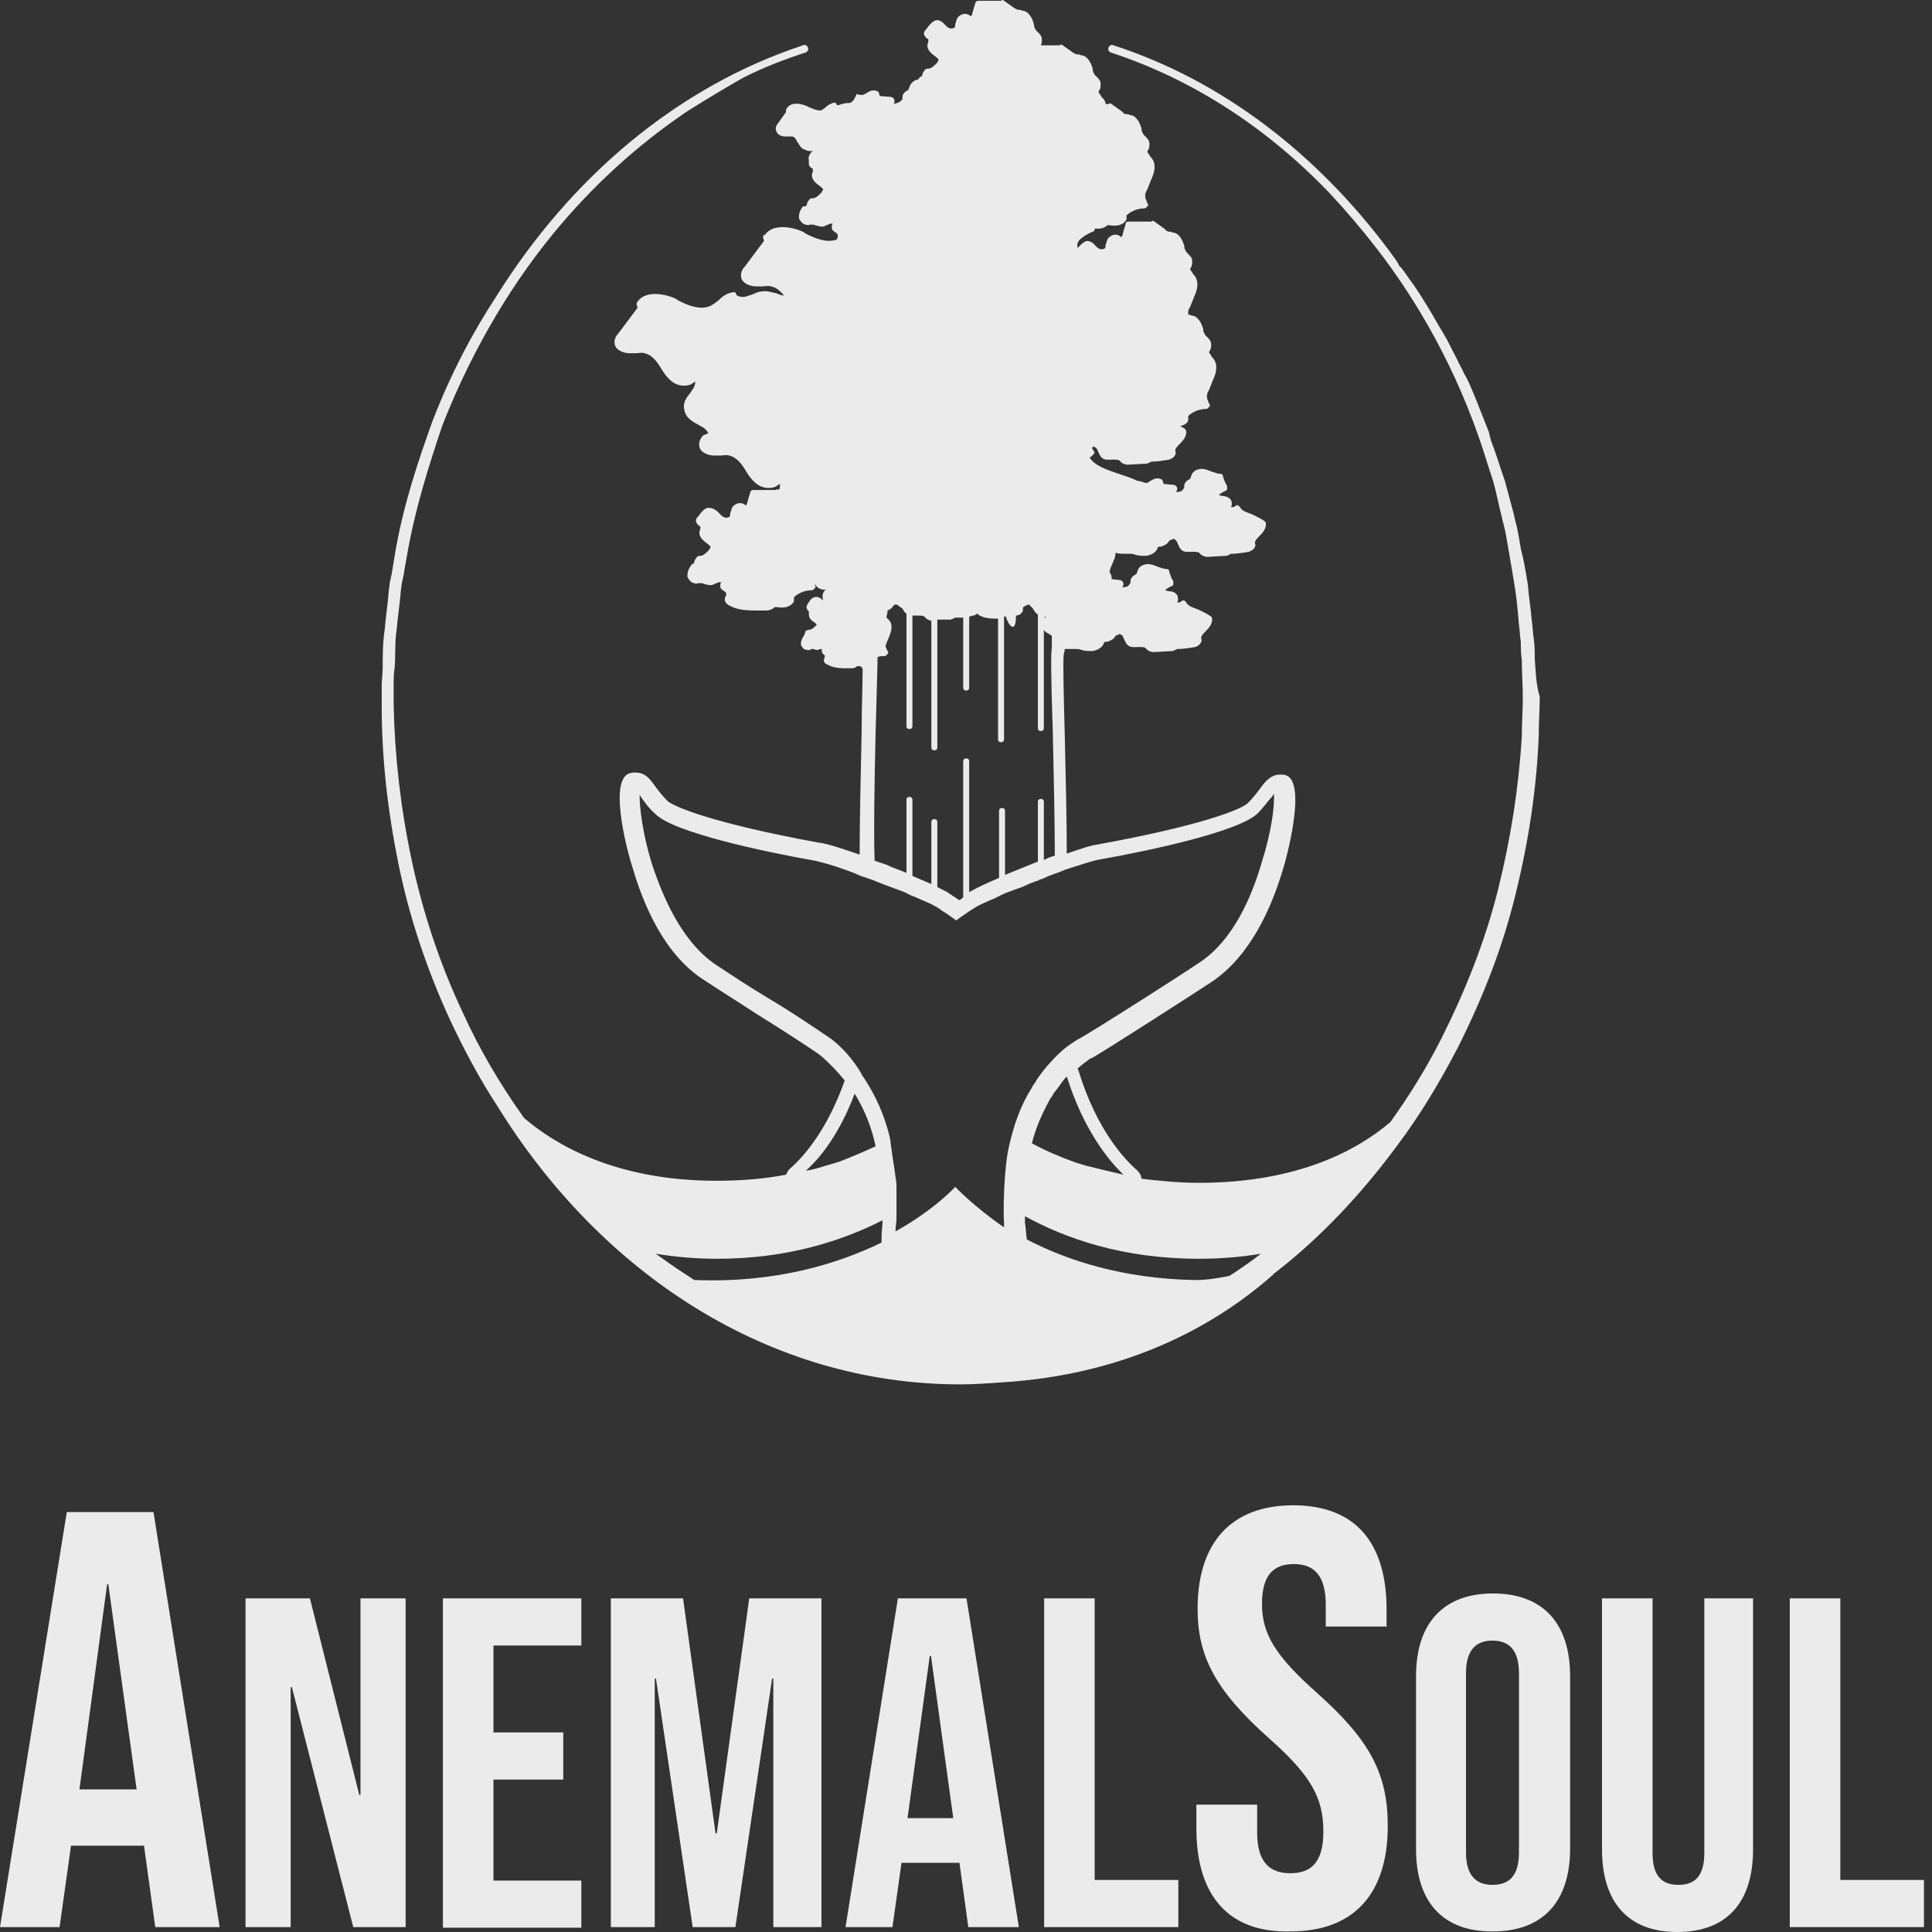<svg width="173" height="173" viewBox="0 0 173 173" fill="none" xmlns="http://www.w3.org/2000/svg">
<rect x="0" y="0" width="173" height="173" fill="#333333" stroke="none"/>
<path d="M137.429 58.932C137.429 58.387 137.429 57.843 137.34 57.208C137.251 56.664 137.251 56.12 137.161 55.576C137.072 54.487 136.894 53.399 136.805 52.311C136.626 51.222 136.448 50.134 136.181 49.136C136.091 48.592 136.002 48.048 135.913 47.594C135.824 47.05 135.646 46.596 135.557 46.052C135.289 45.055 135.022 44.057 134.754 43.059C134.397 42.062 134.13 41.155 133.773 40.157C133.595 39.703 133.417 39.25 133.327 38.706C133.149 38.252 132.971 37.799 132.792 37.345C132.436 36.438 132.079 35.531 131.723 34.715C131.544 34.261 131.366 33.899 131.098 33.445C130.92 32.992 130.653 32.629 130.474 32.175C130.028 31.359 129.672 30.543 129.226 29.817C128.78 29.092 128.334 28.275 127.889 27.55C127.443 26.824 126.997 26.099 126.551 25.464C126.195 25.01 125.927 24.557 125.57 24.103C125.481 24.012 125.481 23.922 125.392 23.922C125.303 23.831 125.214 23.65 125.125 23.468C124.857 23.105 124.679 22.833 124.411 22.471C117.992 13.854 109.521 7.233 99.713 4.059C99.535 3.968 99.357 4.059 99.268 4.24C99.178 4.422 99.268 4.603 99.446 4.694C106.936 7.143 113.623 11.587 119.151 17.392C120.488 18.843 121.826 20.385 123.163 22.108C126.908 26.915 130.474 33.082 132.882 40.52C133.149 41.427 133.506 42.424 133.773 43.331C134.041 44.329 134.219 45.327 134.487 46.324C134.576 46.778 134.754 47.322 134.843 47.866C134.932 48.41 135.022 48.864 135.111 49.408C135.289 50.406 135.467 51.494 135.646 52.583C135.824 53.671 135.913 54.759 136.002 55.848C136.091 56.392 136.091 56.936 136.181 57.48C136.181 58.025 136.181 58.569 136.27 59.113C136.27 60.201 136.359 61.38 136.359 62.469C136.359 63.557 136.27 64.736 136.27 65.915C136.002 70.45 135.289 75.076 134.13 79.702C132.971 84.327 131.188 88.772 129.048 93.034C127.71 95.665 126.195 98.114 124.5 100.472C121.647 102.921 116.298 105.914 107.381 105.914C105.509 105.914 103.815 105.732 102.21 105.551C102.21 105.279 102.032 105.007 101.853 104.825C100.605 103.737 98.198 101.107 96.593 95.937C96.593 95.846 96.504 95.755 96.504 95.665C97.128 95.12 97.573 94.848 97.663 94.758H97.752C99.178 93.941 106.936 88.953 108.451 87.955C112.018 85.597 113.89 81.153 114.871 77.888C115.138 77.071 117.011 70.269 115.228 69.453C115.049 69.362 114.871 69.362 114.603 69.362C113.801 69.362 113.266 69.997 112.82 70.632C112.553 70.995 112.196 71.448 111.75 71.901C111.215 72.446 107.738 73.897 98.287 75.62C97.573 75.711 96.593 76.074 95.523 76.436C95.523 73.625 95.434 69.543 95.344 65.825C95.255 62.559 95.166 59.113 95.255 58.569C95.255 58.478 95.344 58.387 95.344 58.115C95.523 58.115 95.79 58.115 95.969 58.115C96.058 58.115 96.147 58.115 96.325 58.115C96.504 58.115 96.682 58.115 96.86 58.206C97.128 58.297 97.484 58.297 97.841 58.297C98.287 58.206 98.644 58.025 98.822 57.662C98.822 57.571 98.911 57.48 98.911 57.48C99.089 57.48 99.178 57.48 99.357 57.39C99.624 57.299 99.803 57.118 99.892 56.936L100.07 56.846H100.159L100.248 56.755C100.248 56.755 100.427 56.846 100.516 56.936C100.516 57.027 100.605 57.027 100.605 57.118C100.694 57.299 100.783 57.571 100.962 57.752C101.229 58.025 101.675 57.934 101.942 57.934C102.21 57.934 102.477 57.934 102.567 58.025C102.567 58.025 102.567 58.025 102.656 58.115C102.745 58.206 102.834 58.297 102.923 58.297C103.102 58.387 103.191 58.387 103.369 58.387L104.974 58.297C105.063 58.297 105.241 58.206 105.42 58.115C105.955 58.115 106.49 58.025 107.025 57.934C107.114 57.934 107.47 57.752 107.56 57.48C107.649 57.39 107.56 57.208 107.56 57.118C107.56 56.936 107.738 56.755 107.916 56.573C108.184 56.301 108.54 55.938 108.54 55.485C108.54 55.394 108.54 55.304 108.451 55.213C108.095 54.941 107.649 54.759 107.292 54.578C106.846 54.397 106.401 54.306 106.222 53.943C106.133 53.852 106.133 53.852 106.044 53.762C105.955 53.762 105.866 53.762 105.776 53.852C105.687 53.943 105.598 53.943 105.42 53.943C105.509 53.762 105.509 53.49 105.42 53.308C105.241 53.036 104.974 52.945 104.706 52.945C104.617 52.945 104.35 52.855 104.35 52.855C104.35 52.855 104.35 52.764 104.439 52.764C104.528 52.673 104.706 52.583 104.885 52.492C104.974 52.492 105.063 52.401 105.063 52.311C105.063 52.22 105.063 52.129 105.063 52.038C104.885 51.766 104.796 51.494 104.706 51.222C104.706 51.041 104.617 50.95 104.439 50.95C104.261 50.95 103.993 50.859 103.726 50.769C103.28 50.587 102.834 50.406 102.388 50.587C102.121 50.678 101.942 50.859 101.853 51.132C101.853 51.222 101.764 51.313 101.764 51.404C101.586 51.494 101.407 51.585 101.318 51.766C101.229 51.857 101.229 51.948 101.229 52.129C101.229 52.22 101.229 52.22 101.14 52.311C101.051 52.492 100.873 52.583 100.516 52.583C100.516 52.492 100.605 52.401 100.605 52.311C100.605 52.129 100.516 52.038 100.338 51.948L99.535 51.857C99.535 51.766 99.535 51.676 99.535 51.585C99.446 51.404 99.357 51.222 99.357 51.132C99.357 51.041 99.446 50.95 99.446 50.859L99.713 50.224C99.803 50.043 99.892 49.771 99.892 49.499C100.159 49.59 100.516 49.59 100.783 49.59C100.873 49.59 100.962 49.59 101.14 49.59C101.318 49.59 101.497 49.59 101.675 49.68C101.942 49.771 102.299 49.771 102.656 49.771C103.102 49.68 103.458 49.499 103.637 49.136C103.637 49.045 103.726 48.955 103.726 48.955C103.904 48.955 103.993 48.955 104.172 48.864C104.439 48.773 104.617 48.592 104.706 48.41L104.885 48.32H104.974L105.063 48.229C105.063 48.229 105.241 48.32 105.331 48.41C105.331 48.501 105.42 48.501 105.42 48.592C105.509 48.773 105.598 49.045 105.776 49.227C106.044 49.499 106.49 49.408 106.757 49.408C107.025 49.408 107.292 49.408 107.381 49.499C107.381 49.499 107.381 49.499 107.47 49.59C107.56 49.68 107.649 49.771 107.738 49.771C107.916 49.862 108.005 49.862 108.184 49.862L109.789 49.771C109.878 49.771 110.056 49.68 110.235 49.59C110.769 49.59 111.304 49.499 111.839 49.408C112.018 49.318 112.285 49.227 112.374 48.955C112.464 48.864 112.374 48.683 112.374 48.592C112.374 48.41 112.553 48.229 112.731 48.048C112.999 47.776 113.355 47.413 113.355 46.959C113.355 46.869 113.355 46.778 113.266 46.687C112.909 46.415 112.464 46.234 112.107 46.052C111.661 45.871 111.215 45.78 111.037 45.417C110.948 45.327 110.948 45.327 110.859 45.236C110.769 45.236 110.68 45.236 110.591 45.327C110.502 45.417 110.413 45.417 110.235 45.417C110.324 45.236 110.324 44.964 110.235 44.783C110.056 44.511 109.7 44.42 109.521 44.42C109.432 44.42 109.165 44.329 109.165 44.329C109.165 44.329 109.165 44.238 109.254 44.238C109.343 44.148 109.521 44.057 109.7 43.966C109.789 43.966 109.878 43.876 109.878 43.785C109.878 43.694 109.878 43.603 109.878 43.513C109.7 43.241 109.61 42.969 109.521 42.697C109.521 42.515 109.432 42.424 109.254 42.424C109.075 42.424 108.808 42.334 108.54 42.243C108.095 42.062 107.649 41.88 107.203 42.062C106.936 42.152 106.757 42.334 106.668 42.606C106.668 42.697 106.579 42.787 106.579 42.878C106.401 42.969 106.222 43.059 106.133 43.241C106.044 43.331 106.044 43.422 106.044 43.603C106.044 43.694 106.044 43.694 105.955 43.785C105.866 43.966 105.687 44.057 105.331 44.057C105.331 43.966 105.42 43.876 105.42 43.785C105.42 43.603 105.331 43.513 105.152 43.422L104.172 43.331V43.241C104.172 43.15 104.082 43.059 104.082 42.969C103.815 42.787 103.458 42.787 103.191 42.969C103.102 42.969 103.102 43.059 103.012 43.059C102.923 43.15 102.834 43.15 102.745 43.241C102.567 43.241 102.477 43.241 102.299 43.15C102.21 43.15 102.032 43.059 101.853 43.059C101.318 42.787 100.694 42.606 100.159 42.424C99.089 42.062 98.019 41.699 97.573 40.973C97.752 40.883 97.93 40.701 98.019 40.52L97.752 40.066H97.841L97.93 39.975C97.93 39.975 98.109 40.066 98.198 40.157C98.198 40.248 98.287 40.248 98.287 40.338C98.376 40.52 98.465 40.792 98.644 40.973C98.911 41.245 99.357 41.155 99.624 41.155C99.892 41.155 100.159 41.155 100.248 41.245C100.248 41.245 100.248 41.245 100.338 41.336C100.427 41.427 100.516 41.517 100.605 41.517C100.783 41.608 100.873 41.608 101.051 41.608L102.656 41.517C102.745 41.517 102.923 41.427 103.102 41.336C103.637 41.336 104.172 41.245 104.706 41.155C104.885 41.064 105.152 40.973 105.241 40.701C105.331 40.61 105.241 40.429 105.241 40.338C105.241 40.157 105.42 39.975 105.598 39.794C105.866 39.522 106.222 39.159 106.222 38.706C106.222 38.615 106.222 38.524 106.133 38.434C106.044 38.343 105.866 38.252 105.687 38.161C105.955 38.071 106.311 37.98 106.401 37.617C106.401 37.527 106.401 37.436 106.401 37.345V37.255C106.401 37.255 106.401 37.255 106.49 37.164C106.936 36.801 107.47 36.62 108.005 36.62C108.095 36.62 108.184 36.529 108.273 36.438C108.362 36.348 108.362 36.257 108.273 36.166C108.184 35.894 108.005 35.622 108.095 35.35C108.095 35.169 108.184 35.078 108.273 34.896L108.63 33.989C108.808 33.627 109.165 32.72 108.63 32.085C108.54 31.994 108.451 31.903 108.451 31.813C108.362 31.722 108.273 31.631 108.273 31.541C108.273 31.541 108.273 31.45 108.362 31.359C108.451 31.178 108.451 30.996 108.451 30.815C108.451 30.543 108.273 30.361 108.095 30.18C108.005 30.089 108.005 30.089 107.916 29.999C107.827 29.817 107.738 29.727 107.738 29.454C107.738 29.364 107.649 29.273 107.649 29.182C107.47 28.729 107.203 28.366 106.846 28.275C106.757 28.275 106.668 28.275 106.579 28.185C106.49 28.185 106.49 28.185 106.401 28.185C106.401 28.094 106.401 28.003 106.401 27.913C106.401 27.731 106.49 27.64 106.579 27.459L106.936 26.552C107.114 26.189 107.471 25.282 106.936 24.647C106.846 24.557 106.757 24.466 106.757 24.375C106.668 24.285 106.579 24.194 106.579 24.103C106.579 24.103 106.579 24.012 106.668 23.922C106.757 23.74 106.757 23.559 106.757 23.378C106.757 23.105 106.579 22.924 106.401 22.743C106.311 22.652 106.311 22.652 106.222 22.561C106.133 22.38 106.044 22.289 106.044 22.017C106.044 21.926 105.955 21.836 105.955 21.745C105.776 21.292 105.509 20.929 105.152 20.838C105.063 20.838 104.974 20.838 104.885 20.747C104.796 20.747 104.796 20.747 104.706 20.747C104.528 20.747 104.439 20.657 104.261 20.475L103.369 19.84C103.28 19.75 103.191 19.75 103.102 19.84H101.051C100.873 19.84 100.783 19.931 100.783 20.113C100.694 20.385 100.605 20.657 100.516 21.02C100.516 21.11 100.427 21.201 100.427 21.201H100.338L100.248 21.11C99.892 20.929 99.535 21.02 99.268 21.292C99.089 21.473 99.089 21.745 99 21.926V22.017C99 22.198 98.911 22.289 98.822 22.289C98.644 22.38 98.376 22.289 98.198 22.108L98.109 22.017C98.019 21.926 97.93 21.836 97.841 21.745C97.663 21.654 97.395 21.473 97.128 21.654C96.949 21.745 96.86 21.836 96.771 21.926C96.682 22.017 96.593 22.108 96.504 22.198C96.414 21.926 96.504 21.654 96.682 21.473C96.949 21.201 97.395 20.929 97.841 20.747C97.93 20.747 98.019 20.657 98.019 20.566V20.475H98.198C98.376 20.475 98.644 20.475 98.822 20.385C98.911 20.385 98.911 20.294 99 20.294C99 20.294 99.089 20.294 99.089 20.203C99.268 20.113 99.446 20.203 99.624 20.203C99.713 20.203 99.803 20.203 99.892 20.203C100.248 20.203 100.694 20.022 100.873 19.659C100.873 19.568 100.873 19.478 100.873 19.387V19.296C100.873 19.296 100.873 19.296 100.962 19.206C101.407 18.843 101.942 18.661 102.477 18.661C102.567 18.661 102.656 18.571 102.745 18.48C102.834 18.389 102.834 18.299 102.745 18.208C102.656 17.936 102.477 17.664 102.567 17.392C102.567 17.21 102.656 17.119 102.745 16.938L103.102 16.031C103.28 15.668 103.637 14.761 103.102 14.126C103.012 14.036 102.923 13.945 102.923 13.854C102.834 13.764 102.745 13.673 102.745 13.582C102.745 13.582 102.745 13.492 102.834 13.401C102.923 13.219 102.923 13.038 102.923 12.857C102.923 12.585 102.745 12.403 102.567 12.222C102.477 12.131 102.477 12.131 102.388 12.04C102.299 11.859 102.21 11.768 102.21 11.496C102.21 11.405 102.121 11.315 102.121 11.224C101.942 10.771 101.675 10.408 101.318 10.317C101.229 10.317 101.14 10.317 101.051 10.226C100.962 10.226 100.962 10.226 100.873 10.226C100.694 10.226 100.605 10.136 100.427 9.954L99.535 9.319C99.446 9.229 99.357 9.229 99.268 9.319H99C99 9.138 98.911 8.957 98.733 8.775C98.644 8.684 98.554 8.594 98.554 8.503C98.465 8.412 98.376 8.322 98.376 8.231C98.376 8.231 98.376 8.14 98.465 8.05C98.554 7.868 98.554 7.687 98.554 7.505C98.554 7.233 98.376 7.052 98.198 6.87C98.109 6.78 98.109 6.78 98.019 6.689C97.93 6.508 97.841 6.417 97.841 6.145C97.841 6.054 97.752 5.963 97.752 5.873C97.573 5.419 97.306 5.056 96.949 4.966C96.86 4.966 96.771 4.966 96.682 4.875C96.593 4.875 96.593 4.875 96.504 4.875C96.325 4.875 96.236 4.784 96.058 4.694L95.166 4.059C95.077 3.968 94.988 3.968 94.899 4.059H93.205C93.294 3.877 93.294 3.696 93.294 3.515C93.294 3.242 93.115 3.061 92.937 2.88C92.848 2.789 92.848 2.789 92.759 2.698C92.67 2.517 92.581 2.426 92.581 2.154C92.581 2.063 92.491 1.973 92.491 1.882C92.313 1.429 92.046 1.066 91.689 0.975C91.6 0.975 91.51 0.975 91.421 0.884C91.332 0.884 91.332 0.884 91.243 0.884C91.065 0.884 90.975 0.794 90.797 0.703L89.906 0.068C89.816 -0.023 89.727 -0.023 89.638 0.068H87.587C87.498 0.068 87.32 0.159 87.32 0.34C87.231 0.612 87.142 0.884 87.052 1.247C87.052 1.338 86.963 1.429 86.963 1.429H86.874L86.785 1.338C86.428 1.156 86.072 1.247 85.804 1.519C85.626 1.701 85.626 1.973 85.537 2.154V2.245C85.537 2.426 85.448 2.517 85.358 2.517C85.18 2.608 84.912 2.517 84.734 2.336L84.645 2.245C84.556 2.154 84.467 2.063 84.378 1.973C84.199 1.882 83.932 1.701 83.664 1.882C83.486 1.973 83.397 2.063 83.308 2.154C83.129 2.336 83.04 2.517 82.862 2.698C82.773 2.789 82.683 2.97 82.773 3.152C82.862 3.333 82.951 3.424 83.129 3.515C83.129 3.515 83.129 3.605 83.129 3.696C83.129 3.787 83.04 3.968 83.04 4.059C83.04 4.512 83.397 4.784 83.753 5.056C84.021 5.238 84.11 5.419 84.021 5.419C84.021 5.419 83.932 5.51 83.932 5.601C83.664 5.873 83.397 6.145 83.129 6.145C83.04 6.145 82.862 6.145 82.773 6.326C82.683 6.417 82.594 6.598 82.594 6.689C82.594 6.78 82.505 6.87 82.416 6.87L82.327 6.961C82.238 7.052 82.238 7.143 82.148 7.143H82.059C81.792 7.233 81.524 7.505 81.435 7.777C81.435 7.868 81.346 7.959 81.346 8.05C81.168 8.14 80.989 8.231 80.9 8.412C80.811 8.503 80.811 8.684 80.811 8.775C80.811 8.866 80.811 8.957 80.722 8.957C80.633 9.138 80.365 9.229 80.009 9.319C80.098 9.229 80.098 9.138 80.098 9.047C80.098 8.866 80.009 8.775 79.83 8.684L78.76 8.594V8.503C78.76 8.412 78.671 8.322 78.671 8.231C78.404 8.05 78.047 8.05 77.78 8.231C77.69 8.231 77.69 8.322 77.601 8.322C77.512 8.412 77.423 8.412 77.245 8.503C77.066 8.503 76.888 8.503 76.71 8.412C76.353 9.319 76.085 9.229 75.818 9.229C75.64 9.229 75.461 9.319 75.372 9.319C75.283 9.319 75.194 9.41 75.105 9.41H75.016C74.926 9.41 74.926 9.41 74.926 9.41C74.926 9.229 74.748 9.138 74.57 9.229C74.302 9.319 74.124 9.41 73.946 9.591C73.856 9.682 73.678 9.773 73.589 9.864C73.232 9.954 72.876 9.773 72.43 9.591L72.251 9.501C71.627 9.229 70.825 9.138 70.468 9.682C70.379 9.773 70.379 9.864 70.379 9.954V10.045L69.666 11.043C69.577 11.133 69.398 11.405 69.487 11.678C69.577 12.04 69.933 12.222 70.29 12.222C70.379 12.222 70.468 12.222 70.558 12.222C70.647 12.222 70.825 12.222 70.914 12.222C71.092 12.222 71.271 12.403 71.36 12.675L71.449 12.766C71.627 13.038 71.717 13.31 72.073 13.401C72.251 13.492 72.519 13.582 72.787 13.492L72.697 13.582C72.519 13.764 72.341 14.036 72.43 14.398V14.489C72.43 14.58 72.43 14.671 72.43 14.761C72.519 14.943 72.608 15.033 72.787 15.124C72.787 15.124 72.787 15.215 72.787 15.305C72.787 15.396 72.697 15.578 72.697 15.668C72.697 16.122 73.054 16.394 73.411 16.666C73.678 16.847 73.767 17.029 73.678 17.029C73.678 17.029 73.589 17.119 73.589 17.21C73.322 17.482 73.054 17.754 72.787 17.754C72.697 17.754 72.519 17.754 72.43 17.936C72.341 18.026 72.251 18.208 72.251 18.299C72.251 18.389 72.162 18.48 72.073 18.48H71.895C71.627 18.843 71.538 19.115 71.538 19.478C71.538 19.659 71.717 19.84 71.895 20.022C72.073 20.113 72.341 20.203 72.519 20.113H72.608H72.697C72.787 20.113 72.965 20.113 73.054 20.203C73.232 20.203 73.411 20.294 73.589 20.294C73.767 20.294 73.946 20.203 74.124 20.113C74.213 20.113 74.302 20.022 74.391 20.022C74.481 20.022 74.481 20.022 74.57 20.022C74.481 20.113 74.481 20.294 74.481 20.385C74.481 20.657 74.748 20.747 74.837 20.838C74.837 20.838 74.926 20.838 74.926 20.929C75.016 20.929 75.016 21.02 75.016 21.11V21.201C75.016 21.292 74.926 21.382 74.926 21.473H74.837C74.035 21.745 73.054 21.382 72.162 20.929L71.895 20.747C70.647 20.203 69.131 20.113 68.507 21.02C68.328 21.02 68.328 21.201 68.328 21.292L68.418 21.564L66.724 23.831C66.545 24.012 66.278 24.375 66.367 24.829C66.456 25.373 67.169 25.645 67.704 25.645C67.883 25.645 68.061 25.645 68.239 25.645C68.507 25.645 68.774 25.554 69.042 25.645C69.487 25.736 69.844 26.008 70.201 26.461C70.022 26.461 69.755 26.371 69.577 26.28C69.131 26.189 68.685 26.008 68.239 26.099C67.883 26.099 67.615 26.28 67.348 26.371C67.169 26.461 66.991 26.461 66.813 26.552C66.456 26.643 66.01 26.552 65.921 26.371C65.921 26.189 65.743 26.099 65.564 26.189C65.029 26.28 64.673 26.552 64.316 26.915C64.049 27.096 63.781 27.368 63.425 27.459C62.622 27.731 61.641 27.368 60.75 26.915L60.482 26.733C59.234 26.189 57.718 26.099 57.094 27.006C57.005 27.096 57.005 27.187 57.005 27.278L57.094 27.55L55.4 29.817C55.222 29.999 54.954 30.361 55.043 30.815C55.132 31.359 55.846 31.631 56.381 31.631C56.559 31.631 56.737 31.631 56.916 31.631C57.183 31.631 57.451 31.541 57.718 31.631C58.164 31.722 58.61 32.085 58.966 32.629L59.145 32.901C59.412 33.355 59.769 33.899 60.304 34.261C60.75 34.534 61.285 34.624 61.82 34.443C61.998 34.352 62.087 34.261 62.265 34.171C62.265 34.352 62.176 34.715 61.998 34.896C61.909 34.987 61.909 35.078 61.82 35.169C61.463 35.622 61.106 36.075 61.285 36.71C61.374 37.345 61.909 37.708 62.444 37.98C62.711 38.161 62.979 38.252 63.157 38.434C63.246 38.524 63.335 38.615 63.425 38.796L62.979 38.978C62.8 39.159 62.533 39.522 62.622 39.975C62.711 40.52 63.425 40.792 63.959 40.792C64.138 40.792 64.316 40.792 64.494 40.792C64.762 40.792 65.029 40.701 65.297 40.792C65.743 40.883 66.189 41.245 66.545 41.789L66.724 42.062C66.991 42.515 67.348 43.059 67.883 43.422C68.328 43.694 68.863 43.785 69.398 43.603C69.577 43.513 69.666 43.422 69.844 43.331C69.844 43.513 69.844 43.694 69.755 43.876C69.666 43.785 69.577 43.785 69.487 43.876H67.437C67.348 43.876 67.169 43.966 67.169 44.148C67.08 44.42 66.991 44.692 66.902 45.055C66.902 45.145 66.813 45.236 66.813 45.236H66.724L66.634 45.145C66.278 44.964 65.921 45.055 65.653 45.327C65.475 45.508 65.475 45.78 65.386 45.962V46.052C65.386 46.234 65.297 46.324 65.208 46.324C65.029 46.415 64.762 46.324 64.584 46.143L64.494 46.052C64.405 45.962 64.316 45.871 64.227 45.78C63.87 45.508 63.514 45.417 63.246 45.508C63.068 45.599 62.979 45.69 62.889 45.78C62.711 45.962 62.622 46.143 62.444 46.324C62.355 46.415 62.265 46.596 62.355 46.778C62.444 46.959 62.533 47.05 62.711 47.141C62.711 47.141 62.711 47.231 62.711 47.322C62.711 47.413 62.622 47.594 62.622 47.685C62.622 48.138 62.979 48.41 63.335 48.683C63.603 48.864 63.692 49.045 63.603 49.045C63.603 49.045 63.514 49.136 63.514 49.227C63.246 49.499 62.979 49.771 62.711 49.771C62.622 49.771 62.444 49.771 62.355 49.952C62.265 50.043 62.176 50.224 62.176 50.315C62.176 50.406 62.087 50.497 61.998 50.497L61.909 50.587C61.641 50.95 61.552 51.222 61.552 51.585C61.552 51.766 61.73 51.948 61.909 52.129C62.087 52.22 62.355 52.311 62.533 52.22H62.622C62.622 52.22 62.622 52.22 62.711 52.22C62.8 52.22 62.979 52.22 63.068 52.311C63.246 52.311 63.425 52.401 63.603 52.401C63.781 52.401 63.959 52.311 64.138 52.22C64.227 52.22 64.316 52.129 64.405 52.129C64.494 52.129 64.494 52.129 64.584 52.129C64.494 52.22 64.494 52.401 64.494 52.492C64.494 52.764 64.762 52.855 64.851 52.945C64.851 52.945 64.94 52.946 64.94 53.036C65.029 53.036 65.029 53.127 65.029 53.218V53.308C64.94 53.399 64.851 53.671 64.94 53.852C65.029 54.034 65.119 54.124 65.297 54.215C66.099 54.669 66.991 54.669 67.972 54.669H68.418C68.596 54.669 68.863 54.669 69.042 54.578C69.131 54.578 69.131 54.487 69.22 54.487C69.22 54.487 69.309 54.487 69.309 54.397C69.487 54.306 69.666 54.397 69.844 54.397C69.933 54.397 70.022 54.397 70.112 54.397C70.468 54.397 70.914 54.215 71.092 53.852C71.092 53.762 71.092 53.671 71.092 53.58V53.49C71.092 53.49 71.092 53.49 71.182 53.399C71.627 53.036 72.162 52.855 72.697 52.855C72.787 52.855 72.876 52.764 72.965 52.673C73.054 52.583 73.054 52.492 72.965 52.401C72.965 52.401 72.965 52.401 72.965 52.311C73.054 52.401 73.143 52.583 73.322 52.673C73.5 52.764 73.767 52.855 73.946 52.764C73.767 52.945 73.589 53.218 73.678 53.58C73.678 53.671 73.678 53.671 73.678 53.762C73.589 53.671 73.589 53.671 73.5 53.58C73.322 53.49 73.143 53.399 72.876 53.49C72.697 53.58 72.608 53.671 72.608 53.671C72.519 53.762 72.43 53.943 72.341 54.034C72.341 54.124 72.162 54.215 72.251 54.487C72.251 54.578 72.341 54.669 72.43 54.759C72.43 54.85 72.43 54.941 72.43 55.032C72.43 55.394 72.697 55.576 72.965 55.757C73.054 55.848 73.143 55.938 73.143 55.938L73.054 56.029C72.876 56.211 72.787 56.301 72.519 56.392C72.43 56.392 72.341 56.392 72.162 56.483C72.073 56.573 72.073 56.755 72.073 56.755C72.073 56.755 71.984 56.846 71.984 56.936C71.717 57.299 71.717 57.571 71.717 57.662C71.717 57.843 71.895 58.025 71.984 58.115C72.162 58.206 72.341 58.206 72.519 58.206C72.519 58.206 72.608 58.206 72.608 58.115C72.608 58.115 72.697 58.115 72.787 58.115C72.876 58.115 73.054 58.206 73.143 58.206C73.322 58.206 73.411 58.115 73.5 58.115C73.5 58.115 73.5 58.115 73.589 58.115C73.589 58.206 73.589 58.206 73.589 58.297C73.589 58.478 73.767 58.66 73.856 58.66V58.75C73.856 58.841 73.767 59.022 73.767 59.204C73.856 59.385 73.946 59.476 74.035 59.476C74.481 59.748 75.016 59.839 75.64 59.839C75.729 59.839 75.818 59.839 75.907 59.839H76.175C76.353 59.839 76.442 59.839 76.621 59.748C76.621 59.748 76.71 59.748 76.71 59.657H76.799C76.888 59.657 76.977 59.657 77.066 59.657C77.155 59.748 77.245 59.839 77.245 59.929C77.245 61.29 77.155 63.376 77.155 65.553C77.066 69.453 76.977 73.716 76.977 76.527C75.64 76.074 74.124 75.529 73.232 75.439C63.87 73.716 60.393 72.264 59.769 71.72C59.323 71.267 58.966 70.813 58.699 70.45C58.253 69.815 57.807 69.18 56.916 69.18C56.737 69.18 56.559 69.18 56.291 69.271C54.419 70.088 56.381 76.981 56.648 77.706C57.629 81.062 59.501 85.506 63.068 87.774C64.584 88.772 66.189 89.769 67.704 90.767C69.755 92.037 71.717 93.306 73.322 94.395C73.322 94.395 74.391 95.211 75.64 96.753C74.035 101.288 71.895 103.646 70.736 104.644C70.557 104.825 70.468 105.007 70.379 105.188C68.507 105.551 66.456 105.732 64.138 105.732C55.222 105.732 49.783 102.558 46.929 100.109C44.79 97.116 42.917 93.941 41.401 90.585C39.351 86.232 37.835 81.606 36.854 76.981C35.873 72.355 35.339 67.639 35.249 63.104V62.65V62.469V62.287V61.471C35.249 60.927 35.249 60.292 35.339 59.748C35.428 58.66 35.339 57.48 35.517 56.392C35.606 55.304 35.784 54.215 35.873 53.127C35.873 52.855 35.963 52.583 35.963 52.311L36.141 51.494C36.23 50.95 36.319 50.406 36.408 49.952C37.122 45.69 38.37 41.789 39.618 38.071C42.471 30.815 46.216 24.829 50.139 20.203C54.062 15.578 58.075 12.312 61.552 9.954C63.425 8.775 65.119 7.777 66.545 6.961C68.328 6.054 70.201 5.329 72.162 4.694C72.341 4.603 72.43 4.422 72.341 4.24C72.251 4.059 72.073 3.968 71.895 4.059C60.66 7.777 51.12 15.85 44.433 26.552C42.293 29.817 40.332 33.536 38.727 37.708C37.389 41.427 36.052 45.417 35.339 49.771C35.249 50.315 35.16 50.859 35.071 51.404L34.893 52.22C34.893 52.492 34.803 52.764 34.803 53.036C34.714 54.124 34.536 55.304 34.447 56.392C34.269 57.571 34.269 58.66 34.269 59.748C34.269 60.292 34.179 60.927 34.179 61.471V62.287V62.469V62.741V63.194C34.179 67.911 34.714 72.627 35.695 77.434C36.676 82.241 38.281 86.957 40.332 91.402C41.58 94.032 42.917 96.572 44.522 99.02C53.884 114.167 68.953 123.963 85.983 123.963C87.231 123.963 88.479 123.872 89.727 123.781C100.248 123.146 108.362 119.156 114.068 114.076C114.068 114.076 114.068 113.986 114.158 113.986C118.259 110.811 121.915 106.911 125.125 102.558C127.175 99.837 128.959 96.844 130.563 93.76C132.792 89.316 134.576 84.781 135.735 79.974C136.894 75.257 137.607 70.541 137.786 65.825C137.786 64.646 137.875 63.557 137.875 62.378C137.518 61.199 137.518 60.111 137.429 58.932ZM107.381 112.716C109.432 112.716 111.304 112.535 112.909 112.263C112.107 112.897 111.304 113.442 110.502 113.986L110.056 114.258C109.075 114.439 108.095 114.621 107.114 114.621C100.516 114.53 95.434 112.807 91.956 110.993C91.867 110.539 91.867 109.995 91.778 109.451C91.778 109.269 91.778 109.179 91.778 108.907C95.434 110.902 100.516 112.716 107.381 112.716ZM100.605 105.188C99.446 104.916 98.287 104.644 97.217 104.372L96.325 104.1C94.809 103.555 93.561 103.011 92.402 102.376C92.759 100.925 93.383 99.565 94.096 98.295L94.185 98.204C94.275 98.023 94.364 97.841 94.542 97.66C94.899 97.207 95.166 96.753 95.523 96.39C97.039 101.197 99.268 103.918 100.605 105.188ZM93.472 55.213C93.561 55.213 93.561 55.213 93.65 55.213C93.65 55.304 93.561 55.304 93.561 55.394V55.213H93.472ZM78.404 65.643C78.493 62.015 78.582 59.839 78.582 58.841C78.76 58.75 78.939 58.75 79.206 58.75C79.295 58.75 79.385 58.66 79.474 58.569C79.563 58.478 79.563 58.387 79.474 58.297C79.385 58.115 79.295 57.934 79.295 57.843C79.295 57.752 79.385 57.662 79.385 57.571L79.652 56.936C79.741 56.664 80.009 56.029 79.652 55.576C79.563 55.485 79.563 55.485 79.474 55.394L79.385 55.304V55.213C79.385 55.122 79.474 54.941 79.474 54.759V54.669C79.741 54.578 79.919 54.397 80.009 54.215L80.187 54.124H80.276C80.454 54.215 80.633 54.397 80.811 54.487C80.9 54.669 80.989 54.85 81.168 54.941V65.008C81.168 65.19 81.257 65.281 81.435 65.281C81.614 65.281 81.703 65.19 81.703 65.008V55.122C81.881 55.122 81.97 55.122 82.148 55.122C82.416 55.122 82.683 55.122 82.773 55.213C82.773 55.213 82.773 55.213 82.862 55.304C82.951 55.394 83.04 55.485 83.129 55.485C83.218 55.576 83.308 55.576 83.397 55.576V66.913C83.397 67.094 83.486 67.185 83.664 67.185C83.843 67.185 83.932 67.094 83.932 66.913V55.485H85.091C85.18 55.485 85.358 55.394 85.537 55.304C85.804 55.304 85.983 55.304 86.25 55.304V61.562C86.25 61.743 86.339 61.834 86.517 61.834C86.696 61.834 86.785 61.743 86.785 61.562V55.213C86.874 55.213 87.052 55.122 87.142 55.122C87.231 55.122 87.409 55.032 87.498 54.941C87.498 54.941 87.587 54.941 87.587 55.032C88.122 55.394 88.746 55.394 89.371 55.394V66.188C89.371 66.369 89.46 66.46 89.638 66.46C89.816 66.46 89.906 66.369 89.906 66.188V55.213C89.995 55.213 89.995 55.213 90.084 55.213C90.173 55.757 90.975 57.027 90.975 55.122C91.243 55.122 91.51 54.941 91.6 54.669C91.6 54.578 91.6 54.487 91.6 54.397C91.689 54.306 91.867 54.215 92.135 54.124C92.224 54.215 92.313 54.306 92.402 54.397L92.491 54.487C92.58 54.669 92.759 54.941 92.937 55.032V65.19C92.937 65.371 93.026 65.462 93.205 65.462C93.383 65.462 93.472 65.371 93.472 65.19V56.392C93.561 56.573 93.74 56.664 93.918 56.755C94.007 56.846 94.096 56.846 94.185 56.936C94.185 57.48 94.185 57.843 94.185 58.025C94.096 58.387 94.096 60.474 94.275 65.643C94.364 69.543 94.453 73.897 94.453 76.618C94.185 76.709 93.829 76.799 93.561 76.981H93.472V71.811C93.472 71.629 93.383 71.539 93.205 71.539C93.026 71.539 92.937 71.629 92.937 71.811V77.162C92.848 77.162 92.759 77.253 92.67 77.253C92.491 77.343 92.224 77.434 92.224 77.434L91.332 77.797C90.886 77.978 90.441 78.16 89.995 78.341V72.627C89.995 72.446 89.906 72.355 89.727 72.355C89.549 72.355 89.46 72.446 89.46 72.627V78.613C88.39 79.067 87.409 79.52 86.963 79.792C86.874 79.792 86.874 79.883 86.785 79.883V68.183C86.785 68.001 86.696 67.911 86.517 67.911C86.339 67.911 86.25 68.001 86.25 68.183V80.337C86.161 80.427 86.072 80.518 85.893 80.609C85.537 80.337 85.18 80.155 84.823 79.883C84.645 79.792 84.288 79.611 83.932 79.43V73.625C83.932 73.443 83.843 73.353 83.664 73.353C83.486 73.353 83.397 73.443 83.397 73.625V79.157C82.951 78.976 82.327 78.704 81.703 78.432V71.629C81.703 71.448 81.614 71.357 81.435 71.357C81.257 71.357 81.168 71.448 81.168 71.629V78.16C80.544 77.888 79.919 77.706 79.385 77.434L78.314 77.071C78.225 74.169 78.314 69.634 78.404 65.643ZM74.302 92.944C72.697 91.855 70.825 90.585 68.685 89.316C67.169 88.409 65.653 87.411 64.138 86.413C61.017 84.327 59.323 80.246 58.342 77.253C57.54 74.623 57.272 72.355 57.272 71.176C57.361 71.267 57.361 71.357 57.451 71.448C57.718 71.811 58.075 72.355 58.699 72.899C60.304 74.532 68.328 76.255 72.965 77.071C73.322 77.162 74.302 77.343 76.442 78.16L77.066 78.432L78.136 78.795L78.582 78.976C79.474 79.339 80.276 79.611 80.989 79.883C81.168 79.974 81.346 80.064 81.524 80.155C82.238 80.427 82.773 80.699 83.218 80.881C83.486 80.971 83.664 81.153 83.753 81.153C84.11 81.334 84.378 81.606 84.734 81.788L85.626 82.423L85.983 82.15L86.517 81.788C86.874 81.516 87.231 81.334 87.498 81.153C87.677 81.062 88.212 80.79 89.103 80.427C89.281 80.337 89.46 80.246 89.638 80.155C90.173 79.883 90.797 79.702 91.51 79.43L92.135 79.157C92.135 79.157 92.313 79.067 92.581 78.976C92.67 78.976 92.67 78.976 92.759 78.885C92.759 78.885 92.759 78.885 92.848 78.885C92.937 78.885 92.937 78.885 93.026 78.795C93.383 78.704 93.918 78.432 93.918 78.432C94.007 78.432 94.096 78.341 94.185 78.341C94.631 78.16 94.988 78.069 95.344 77.888C96.771 77.434 97.841 77.071 98.376 76.981C103.012 76.164 111.037 74.441 112.642 72.808C113.177 72.264 113.534 71.72 113.89 71.357C113.979 71.267 113.979 71.176 114.068 71.085C114.158 72.264 113.801 74.623 112.999 77.162C112.107 80.246 110.413 84.327 107.203 86.323C105.598 87.411 97.93 92.309 96.593 93.034L96.414 93.125C96.325 93.216 95.79 93.488 95.166 94.032C94.542 94.576 93.65 95.483 92.848 96.662C92.759 96.844 92.58 97.116 92.491 97.207L92.402 97.388C91.421 98.93 90.797 100.653 90.351 102.648C89.906 104.553 89.816 108.272 89.906 109.542C89.906 109.723 89.906 109.814 89.906 109.904C87.142 108 85.537 106.276 85.537 106.276C85.537 106.276 83.753 108.272 80.187 110.267C80.187 109.904 80.276 109.451 80.276 109.088V108.997C80.276 108.544 80.276 108.09 80.276 107.728C80.276 107.365 80.276 107.002 80.276 106.548C80.276 106.186 80.276 105.823 80.187 105.369C80.098 104.644 79.919 103.646 79.741 102.286V102.195C79.741 102.014 79.652 101.923 79.652 101.741C79.206 99.927 78.493 98.295 77.512 96.753C77.423 96.572 77.245 96.39 77.155 96.209L77.066 96.027C75.818 93.941 74.302 92.944 74.302 92.944ZM76.531 97.932C77.423 99.383 78.047 100.925 78.404 102.648C77.423 103.102 76.353 103.555 75.194 104.009L74.302 104.281C73.589 104.462 72.965 104.734 72.162 104.825C73.5 103.646 75.194 101.469 76.531 97.932ZM64.227 112.716C70.558 112.716 75.461 111.083 79.028 109.269C79.028 109.723 78.939 110.267 78.939 110.721C78.939 110.721 78.939 111.174 78.939 111.265C75.016 113.169 69.487 114.893 62.265 114.621H62.176C61.195 113.986 60.215 113.351 59.234 112.625C59.056 112.535 58.877 112.353 58.699 112.263C60.393 112.535 62.176 112.716 64.227 112.716Z" fill="#EBEBEB"/>
<path d="M5.982 135.395H13.742L19.669 172.561H13.903L12.879 165.161V165.271H6.359L5.335 172.561H0L5.982 135.395ZM12.233 160.228L9.7 141.864H9.592L7.113 160.228H12.233Z" fill="#EBEBEB"/>
<path d="M22.04 143.125H27.752L32.171 160.721H32.279V143.125H36.321V172.561H31.632L26.136 151.073H26.028V172.561H21.986V143.125H22.04Z" fill="#EBEBEB"/>
<path d="M39.661 143.125H52.056V147.346H44.188V155.13H50.439V159.351H44.188V168.395H52.056V172.616H39.661V143.125Z" fill="#EBEBEB"/>
<path d="M54.697 143.125H61.163L64.073 164.174H64.181L67.091 143.125H73.557V172.561H69.246V150.306H69.138L65.851 172.561H62.025L58.738 150.306H58.63V172.561H54.697V143.125Z" fill="#EBEBEB"/>
<path d="M80.401 143.125H86.544L91.233 172.561H86.706L85.898 166.696V166.806H80.724L79.916 172.561H75.713L80.401 143.125ZM85.359 162.804L83.365 148.277H83.257L81.263 162.804H85.359Z" fill="#EBEBEB"/>
<path d="M93.496 143.125H98.022V168.341H105.513V172.561H93.496V143.125Z" fill="#EBEBEB"/>
<path d="M107.13 163.736V161.598H112.573V164.12C112.573 166.751 113.704 167.738 115.537 167.738C117.369 167.738 118.5 166.806 118.5 164.01C118.5 160.94 117.369 158.967 113.597 155.623C108.801 151.347 107.238 148.278 107.238 144.057C107.238 138.191 110.202 134.792 115.806 134.792C121.41 134.792 124.159 138.191 124.159 144.111V145.646H118.716V143.728C118.716 141.096 117.692 140.055 115.86 140.055C114.028 140.055 113.004 141.042 113.004 143.618C113.004 146.304 114.189 148.277 117.962 151.621C122.758 155.897 124.266 158.912 124.266 163.517C124.266 169.547 121.249 172.945 115.59 172.945C109.986 173.11 107.13 169.711 107.13 163.736Z" fill="#EBEBEB"/>
<path d="M126.799 165.6V150.086C126.799 145.372 129.224 142.686 133.697 142.686C138.169 142.686 140.594 145.372 140.594 150.086V165.545C140.594 170.259 138.169 172.945 133.697 172.945C129.224 173 126.799 170.314 126.799 165.6ZM136.014 165.874V149.812C136.014 147.729 135.098 146.907 133.643 146.907C132.188 146.907 131.272 147.729 131.272 149.812V165.874C131.272 167.957 132.188 168.779 133.643 168.779C135.152 168.779 136.014 167.957 136.014 165.874Z" fill="#EBEBEB"/>
<path d="M143.451 165.6V143.125H147.977V165.929C147.977 168.012 148.839 168.779 150.294 168.779C151.749 168.779 152.612 168.012 152.612 165.929V143.125H156.977V165.6C156.977 170.314 154.659 173 150.187 173C145.768 173 143.451 170.314 143.451 165.6Z" fill="#EBEBEB"/>
<path d="M160.264 143.125H164.79V168.341H172.281V172.561H160.264V143.125Z" fill="#EBEBEB"/>
</svg>

